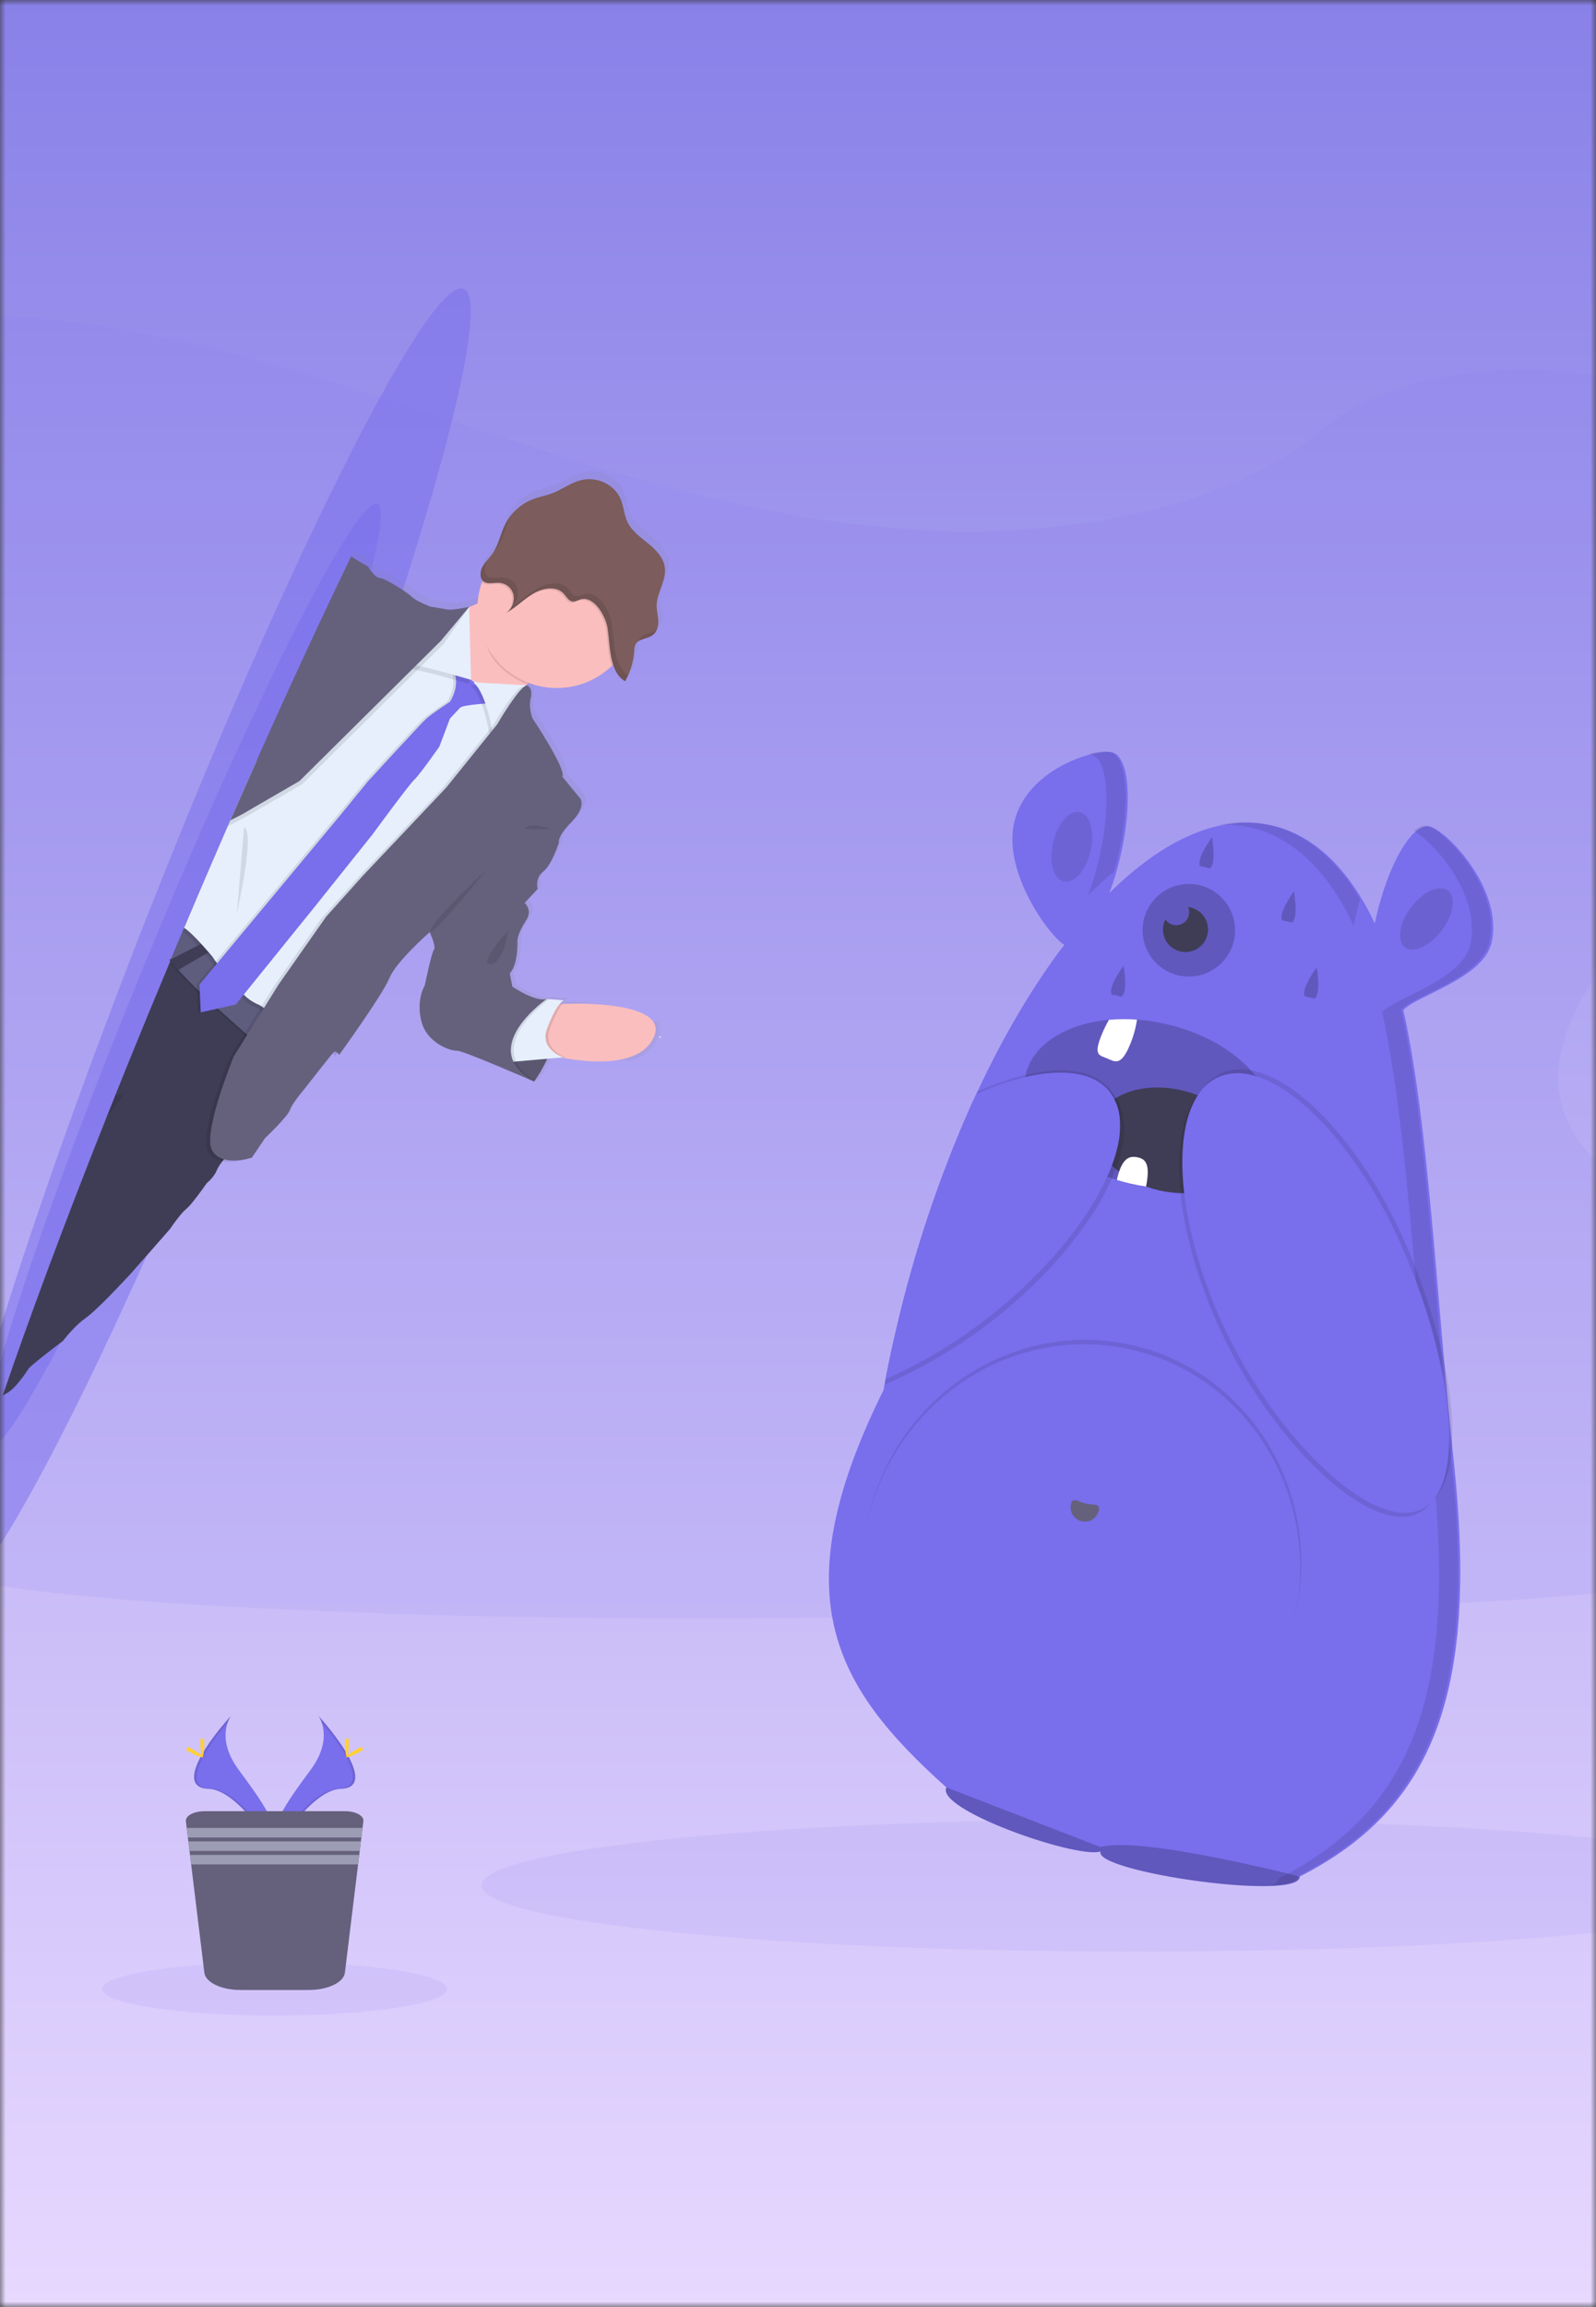 <svg width="144" height="208" viewBox="0 0 144 208" fill="none" xmlns="http://www.w3.org/2000/svg">
<rect x="0" y="0" width="144" height="208" fill="#333333" stroke="none"/>
<mask id="mask0_179_4191" style="mask-type:alpha" maskUnits="userSpaceOnUse" x="0" y="0" width="144" height="208">
<rect width="144" height="208" fill="#DEDEDE"/>
</mask>
<g mask="url(#mask0_179_4191)">
<rect x="-70.714" width="345.429" height="208" fill="url(#paint0_linear_179_4191)"/>
<path opacity="0.1" d="M102.59 175.952C135.253 175.952 161.732 173.28 161.732 169.984C161.732 166.687 135.253 164.016 102.59 164.016C69.927 164.016 43.449 166.687 43.449 169.984C43.449 173.28 69.927 175.952 102.59 175.952Z" fill="#796EEC"/>
<path opacity="0.1" d="M85.312 47.874C71.817 47.483 58.962 43.853 46.689 39.881C34.416 35.908 22.256 31.512 9.083 29.407C0.61 28.054 -9.078 27.861 -15.905 31.647C-22.473 35.288 -24.597 41.577 -25.738 47.409C-26.597 51.798 -27.101 56.419 -24.75 60.527C-23.115 63.38 -20.215 65.777 -18.21 68.509C-11.23 78.018 -16.163 89.741 -23.727 99.024C-27.275 103.379 -31.389 107.534 -34.127 112.17C-36.864 116.806 -38.128 122.122 -35.735 126.846C-33.36 131.533 -27.704 135.053 -21.575 137.529C-9.129 142.559 5.539 143.999 19.85 144.813C51.5 146.62 83.322 145.836 115.074 145.054C126.822 144.766 138.611 144.472 150.178 142.959C156.595 142.118 163.221 140.784 167.877 137.563C173.794 133.474 175.259 126.552 171.295 121.425C164.648 112.826 146.267 110.683 141.62 101.463C139.063 96.384 141.689 90.721 145.406 86.01C153.379 75.906 166.744 67.039 167.448 55.482C167.932 47.548 161.507 39.604 151.573 35.85C141.16 31.915 126.718 32.411 119.038 38.923C111.129 45.639 97.229 48.219 85.312 47.874Z" fill="#796EEC"/>
<path opacity="0.5" d="M-4.555 143.982C-6.046 143.317 -4.785 136.09 -1.542 124.949C0.529 117.801 3.425 109.042 6.931 99.375C7.183 98.681 7.439 97.986 7.695 97.283C7.984 96.495 8.277 95.701 8.573 94.901L8.599 94.835C8.641 94.72 8.684 94.607 8.725 94.494C9.848 91.479 11.021 88.394 12.245 85.239C12.267 85.175 12.292 85.113 12.316 85.051L12.378 84.891C12.672 84.137 12.97 83.383 13.269 82.616C13.301 82.537 13.331 82.454 13.363 82.375C13.406 82.264 13.45 82.156 13.491 82.047C13.506 82.013 13.518 81.977 13.533 81.947C13.557 81.881 13.583 81.817 13.608 81.759C13.909 81.005 14.209 80.242 14.508 79.498C14.998 78.279 15.483 77.072 15.965 75.877C16.049 75.668 16.134 75.46 16.22 75.256C16.462 74.654 16.705 74.056 16.948 73.463C17.042 73.237 17.137 73.009 17.227 72.785C17.298 72.614 17.368 72.44 17.438 72.271C18.202 70.42 18.962 68.605 19.716 66.826C19.718 66.82 19.718 66.814 19.716 66.808C22.588 60.037 25.365 53.82 27.945 48.385C27.96 48.357 27.971 48.327 27.986 48.298L28.259 47.722C34.88 33.831 40.088 25.259 41.848 26.05C43.66 26.857 41.404 37.384 36.461 52.859C36.397 53.064 36.331 53.266 36.264 53.471C36.253 53.511 36.241 53.551 36.226 53.59C35.975 54.392 35.711 55.208 35.433 56.04C35.418 56.089 35.401 56.138 35.384 56.187C34.757 58.109 34.089 60.094 33.381 62.142C33.285 62.417 33.192 62.697 33.091 62.976C31.999 66.14 30.831 69.434 29.579 72.83C29.504 73.039 29.427 73.247 29.349 73.458C28.097 76.859 26.777 80.361 25.395 83.933C25.307 84.16 25.218 84.388 25.131 84.616C25.113 84.665 25.094 84.712 25.073 84.761C24.728 85.647 24.381 86.536 24.032 87.429C23.932 87.678 23.843 87.927 23.738 88.174C23.49 88.805 23.241 89.436 22.985 90.058C22.964 90.115 22.942 90.171 22.919 90.226C22.896 90.28 22.883 90.314 22.864 90.358C22.823 90.467 22.78 90.574 22.736 90.682C22.62 90.974 22.505 91.266 22.388 91.554C22.187 92.059 21.985 92.559 21.784 93.062L21.721 93.213C21.722 93.219 21.722 93.226 21.721 93.233C20.903 95.257 20.087 97.246 19.274 99.201C19 99.861 18.727 100.516 18.455 101.167C18.253 101.647 18.053 102.126 17.852 102.599C16.357 106.136 14.888 109.523 13.457 112.732C4.803 132.11 -2.42 144.935 -4.555 143.982Z" fill="#796EEC"/>
<path opacity="0.5" d="M-1.021 130.529C-1.94 130.133 -0.799 124.992 1.789 117.006C3.446 111.884 5.699 105.59 8.379 98.629L8.965 97.121C9.184 96.554 9.408 95.983 9.635 95.406C9.642 95.39 9.648 95.374 9.654 95.357L9.752 95.112C10.606 92.935 11.498 90.711 12.427 88.441C12.444 88.394 12.463 88.351 12.482 88.305C12.501 88.26 12.512 88.228 12.529 88.191C12.751 87.644 12.975 87.099 13.201 86.549L13.275 86.374L13.371 86.138C13.382 86.114 13.391 86.088 13.401 86.065C13.41 86.042 13.44 85.972 13.459 85.927C13.688 85.377 13.914 84.831 14.139 84.29C14.508 83.41 14.874 82.539 15.237 81.676L15.425 81.228C15.613 80.792 15.79 80.362 15.973 79.933L16.182 79.443C16.236 79.319 16.287 79.194 16.34 79.066C16.914 77.731 17.483 76.419 18.048 75.131C18.049 75.127 18.049 75.122 18.048 75.118C20.194 70.219 22.258 65.722 24.152 61.782C24.164 61.761 24.173 61.738 24.184 61.718L24.384 61.299C29.253 51.223 32.974 44.953 34.059 45.423C35.175 45.905 33.243 53.411 29.37 64.522L29.216 64.963C29.206 64.991 29.197 65.019 29.186 65.047C28.985 65.623 28.778 66.208 28.566 66.802L28.528 66.907C28.035 68.289 27.516 69.716 26.971 71.187C26.898 71.387 26.824 71.588 26.747 71.788C25.904 74.063 25.002 76.435 24.049 78.881L23.874 79.332C22.917 81.781 21.913 84.298 20.861 86.881C20.795 87.045 20.729 87.209 20.661 87.373C20.646 87.409 20.631 87.442 20.618 87.478L19.829 89.402L19.607 89.939C19.419 90.395 19.23 90.851 19.042 91.302C19.027 91.343 19.01 91.383 18.993 91.422C18.976 91.462 18.967 91.487 18.952 91.519L18.856 91.75C18.767 91.961 18.68 92.172 18.592 92.382L18.149 93.478L18.102 93.588V93.603C17.485 95.065 16.872 96.502 16.265 97.912C16.06 98.39 15.855 98.864 15.649 99.333C15.498 99.683 15.348 100.028 15.197 100.37C14.079 102.925 12.985 105.377 11.923 107.698C5.492 121.745 0.295 131.098 -1.021 130.529Z" fill="#796EEC"/>
<path d="M59.557 92.397C59.557 91.871 59.043 92.142 58.972 92.165C58.765 91.995 58.54 91.849 58.301 91.73C57.155 91.132 55.422 90.768 54.042 90.555C54.037 90.554 54.032 90.554 54.027 90.555C52.811 90.367 51.873 90.303 51.873 90.303L51.156 90.312H50.888C50.982 90.173 51.12 90.069 51.28 90.017C51.48 89.992 50.436 89.915 49.941 89.881H49.92L49.691 89.866C48.602 90.122 46.563 88.722 46.563 88.722L46.326 87.527C47.132 86.655 47.015 84.474 47.015 84.474C47.015 84.474 47.083 83.743 47.768 82.737C48.454 81.731 47.653 81.094 47.653 81.094L48.838 79.829C48.787 79.611 48.78 79.385 48.816 79.164C48.853 78.943 48.934 78.732 49.052 78.542C49.125 78.435 49.214 78.341 49.318 78.263V78.254L49.337 78.237C50.111 77.643 50.764 75.582 50.764 75.582C50.764 75.582 50.613 75.214 51.461 74.217V74.206C51.574 74.074 51.706 73.933 51.858 73.774C51.858 73.761 51.881 73.75 51.892 73.737C53.251 72.372 52.717 71.619 52.717 71.619L51.065 69.61C51.455 68.958 48.326 64.279 48.326 64.279C48.326 64.279 47.926 63.316 48.152 62.394C48.216 62.177 48.222 61.947 48.171 61.727C48.141 61.603 48.081 61.488 47.994 61.394C47.941 61.337 47.877 61.291 47.806 61.26L47.693 61.25L47.827 61.152C47.881 61.117 47.934 61.077 47.989 61.039C48.105 61.084 48.222 61.124 48.341 61.16C49.49 61.531 50.714 61.608 51.901 61.382C53.087 61.156 54.198 60.635 55.131 59.867C55.178 59.831 55.223 59.792 55.266 59.752C55.309 59.713 55.385 59.65 55.443 59.596C55.469 59.571 55.496 59.549 55.518 59.524C55.541 59.5 55.607 59.438 55.65 59.392C55.663 59.434 55.677 59.473 55.692 59.515C55.751 59.682 55.822 59.844 55.904 60.001C55.911 60.015 55.92 60.029 55.929 60.042C55.928 60.048 55.928 60.054 55.929 60.059C55.942 60.088 55.959 60.114 55.974 60.14C56.081 60.32 56.212 60.485 56.362 60.63C56.399 60.667 56.438 60.701 56.479 60.732C56.537 60.782 56.6 60.827 56.667 60.866C56.677 60.874 56.688 60.882 56.699 60.889C56.71 60.897 56.722 60.905 56.735 60.911C56.784 60.824 56.831 60.736 56.876 60.647C57.276 59.867 57.509 59.011 57.559 58.135C57.562 58.029 57.571 57.922 57.586 57.817C57.596 57.736 57.62 57.658 57.656 57.585C57.725 57.442 57.838 57.324 57.978 57.248C58.203 57.133 58.441 57.042 58.685 56.976L58.744 56.956L58.816 56.931L58.955 56.877L58.977 56.865C59.019 56.848 59.056 56.828 59.096 56.809C59.108 56.8 59.12 56.792 59.134 56.786C59.179 56.761 59.222 56.732 59.262 56.699L59.281 56.684C59.317 56.657 59.351 56.626 59.382 56.592C59.397 56.577 59.407 56.558 59.422 56.543C59.443 56.52 59.462 56.495 59.478 56.469L59.523 56.404C59.533 56.383 59.544 56.362 59.557 56.343C59.701 56.051 59.766 55.726 59.746 55.401C59.719 54.934 59.582 54.481 59.587 54.012C59.604 52.891 60.412 51.821 60.341 50.707C60.277 49.742 59.567 48.992 58.834 48.393C58.102 47.793 57.288 47.234 56.887 46.376C56.588 45.734 56.547 44.986 56.277 44.33C55.712 42.956 54.055 42.181 52.558 42.59C51.662 42.837 50.883 43.431 50.011 43.761C49.435 43.977 48.83 44.075 48.256 44.296C47.578 44.558 46.97 44.975 46.48 45.513C46.394 45.607 46.313 45.702 46.234 45.807L46.16 45.907C46.106 45.982 46.051 46.058 46.002 46.137C45.979 46.171 45.959 46.203 45.938 46.239C45.869 46.348 45.806 46.46 45.75 46.576C45.695 46.683 45.648 46.793 45.601 46.904C45.339 47.537 45.177 48.212 44.863 48.815C44.793 48.952 44.714 49.084 44.626 49.211C44.503 49.386 44.362 49.55 44.223 49.715C44.185 49.761 44.147 49.806 44.11 49.847C44.094 49.869 44.077 49.89 44.059 49.91C44.032 49.945 44.002 49.979 43.974 50.015C43.946 50.051 43.94 50.059 43.925 50.079C43.91 50.1 43.869 50.157 43.844 50.196C43.82 50.236 43.816 50.232 43.803 50.253C43.765 50.311 43.731 50.371 43.697 50.432V50.445C43.592 50.648 43.534 50.872 43.528 51.101C43.526 51.214 43.542 51.327 43.577 51.434C43.586 51.462 43.596 51.489 43.609 51.515C43.637 51.576 43.675 51.632 43.72 51.681C43.697 51.743 43.671 51.807 43.65 51.87C43.601 52.013 43.556 52.16 43.515 52.305C43.488 52.405 43.468 52.493 43.445 52.597C43.357 52.978 43.301 53.367 43.277 53.758L43.157 53.82C42.945 53.925 42.727 54.018 42.504 54.097H42.481C42.293 54.138 40.993 54.41 40.538 54.331L38.913 54.046C38.913 54.046 38.536 53.89 38.124 53.692C37.813 53.556 37.522 53.376 37.261 53.158C36.951 52.823 34.802 51.44 34.35 51.442C34.166 51.413 33.998 51.319 33.876 51.178C33.739 51.011 33.614 50.835 33.499 50.652C33.499 50.652 33.456 50.63 33.388 50.588C33.303 50.469 33.251 50.381 33.251 50.381C33.251 50.381 32.612 50.03 31.963 49.627L31.686 50.192C31.671 50.221 31.658 50.251 31.643 50.281C29.022 55.689 26.156 61.865 23.169 68.571C23.171 68.578 23.171 68.584 23.169 68.59C22.382 70.349 21.588 72.146 20.788 73.982L20.567 74.49L20.273 75.161L19.507 76.933L19.24 77.549C18.731 78.729 18.219 79.922 17.703 81.129C17.387 81.869 17.069 82.616 16.75 83.37C16.726 83.432 16.698 83.496 16.671 83.558C16.656 83.591 16.643 83.624 16.628 83.658C16.585 83.766 16.538 83.873 16.492 83.983C16.459 84.06 16.425 84.143 16.391 84.22C16.075 84.974 15.76 85.728 15.449 86.466L15.306 86.54L15.383 86.624C15.357 86.687 15.331 86.747 15.306 86.813C14.007 89.919 12.752 92.962 11.54 95.943L11.405 96.279L11.377 96.345C11.058 97.132 10.744 97.914 10.435 98.691C10.159 99.384 9.885 100.071 9.612 100.752C5.826 110.273 2.623 118.868 0.241 125.855C0.128 125.932 0.007 126.021 -0.115 126.121C0.007 126.029 0.126 125.932 0.235 125.866C0.329 125.802 0.428 125.744 0.529 125.691C0.751 125.573 0.954 125.424 1.133 125.248C1.214 125.173 1.293 125.096 1.371 125.015C1.812 124.519 2.213 123.989 2.568 123.428C2.625 123.36 2.688 123.297 2.756 123.24L2.856 123.149L2.871 123.136C2.926 123.089 2.984 123.036 3.05 122.981L3.061 122.972L3.159 122.891L3.171 122.881L3.276 122.793C3.598 122.529 3.992 122.218 4.366 121.924L4.502 121.821L4.959 121.466L5.185 121.295L5.684 120.918C5.689 120.91 5.694 120.903 5.699 120.895C5.745 120.837 5.848 120.707 5.993 120.528C5.996 120.524 6 120.52 6.005 120.518C6.022 120.495 6.04 120.472 6.059 120.451C6.259 120.217 6.519 119.925 6.812 119.635C6.848 119.601 6.884 119.563 6.923 119.529L7.031 119.425L7.206 119.269C7.378 119.116 7.559 118.973 7.748 118.841C7.99 118.667 8.221 118.478 8.441 118.276L8.488 118.234C8.52 118.202 8.556 118.168 8.594 118.136C8.621 118.113 8.646 118.089 8.671 118.063L8.752 117.988L8.885 117.861L8.97 117.78L9.17 117.592L9.394 117.369L9.428 117.336C9.543 117.219 9.659 117.1 9.778 116.983L9.915 116.844C9.972 116.785 10.028 116.725 10.085 116.668C10.181 116.572 10.273 116.48 10.371 116.376L10.58 116.158C10.648 116.084 10.716 116.016 10.78 115.949C10.883 115.841 10.981 115.739 11.073 115.64L11.094 115.617L11.333 115.364C11.333 115.364 11.333 115.364 11.345 115.351C11.403 115.293 11.454 115.238 11.503 115.183L11.55 115.133C11.597 115.087 11.638 115.04 11.674 115.003C11.815 114.854 11.896 114.765 11.896 114.765L13.591 112.834L15.318 110.815L15.395 110.729C15.395 110.729 15.835 110.065 16.285 109.517L16.346 109.443C16.499 109.251 16.671 109.073 16.86 108.914C17.011 108.787 17.151 108.645 17.276 108.492C17.285 108.492 17.293 108.471 17.304 108.46C17.812 107.864 18.47 106.939 18.68 106.636L18.75 106.538C18.925 106.392 19.087 106.23 19.232 106.055C19.409 105.85 19.551 105.618 19.654 105.367C19.753 105.142 19.88 104.93 20.031 104.736C20.031 104.733 20.031 104.73 20.031 104.727L20.061 104.685L20.168 104.546C20.301 104.571 20.436 104.588 20.571 104.595C21.19 104.618 21.808 104.539 22.401 104.361C22.419 104.357 22.436 104.351 22.452 104.344C22.606 104.308 22.723 104.274 22.785 104.256L22.84 104.239L24.009 102.524L24.038 102.484C24.038 102.484 24.655 101.898 25.246 101.271C25.31 101.203 25.372 101.135 25.435 101.069C25.856 100.613 26.229 100.164 26.303 99.927C26.491 99.333 27.529 98.127 27.529 98.127C27.529 98.127 29.308 95.851 30.003 94.992C30.031 94.956 30.059 94.92 30.084 94.892L30.178 94.777C30.199 94.791 30.219 94.808 30.238 94.826C30.29 94.878 30.338 94.934 30.379 94.995C30.383 95.003 30.387 95.011 30.392 95.018L30.451 94.935C30.49 94.882 30.545 94.801 30.618 94.701C30.675 94.755 30.725 94.815 30.767 94.88L30.784 94.905C30.784 94.905 34.719 89.466 35.333 87.932C35.475 87.612 35.652 87.309 35.862 87.03C36.666 85.916 38.022 84.631 38.658 84.049L38.847 83.881C38.945 83.79 39.003 83.741 39.003 83.741L39.071 83.888C39.071 83.9 39.071 83.911 39.084 83.924C39.246 84.292 39.574 85.106 39.398 85.33C39.175 85.624 38.574 88.592 38.574 88.592C38.574 88.592 37.755 89.896 38.286 91.899C38.817 93.902 41.035 94.601 41.53 94.56C41.848 94.532 44.631 95.691 46.603 96.54L47.089 96.75L47.578 96.959L48.341 97.292L48.384 97.311C48.446 97.341 48.51 97.37 48.572 97.394L48.612 97.341L48.631 97.313L48.819 97.402L48.631 97.294C48.708 97.185 48.842 96.987 49.007 96.718C49.015 96.699 49.026 96.681 49.037 96.665L49.09 96.576L49.179 96.426C49.188 96.405 49.199 96.388 49.209 96.371L49.299 96.209C49.305 96.201 49.31 96.193 49.314 96.184C49.438 95.958 49.568 95.706 49.691 95.431C49.71 95.395 49.728 95.355 49.745 95.317L50.231 95.276L50.566 95.248L50.755 95.233L50.999 95.208L51.114 95.231L55.754 95.566L56.093 95.593C56.535 95.632 56.98 95.578 57.4 95.434C57.819 95.291 58.205 95.062 58.531 94.761C58.857 94.46 59.117 94.094 59.293 93.687C59.47 93.28 59.56 92.841 59.557 92.397Z" fill="url(#paint1_linear_179_4191)"/>
<path d="M48.197 97.507C48.197 97.507 51.726 92.721 49.314 90.071L43.592 91.811L43.893 93.912C43.893 93.912 46.373 96.778 48.197 97.507Z" fill="#65617D"/>
<path opacity="0.1" d="M43.592 91.811L43.893 93.912C43.893 93.912 45.644 95.928 47.282 97.01C47.572 97.205 47.881 97.372 48.203 97.507C48.203 97.507 48.224 97.483 48.26 97.43C48.264 97.424 48.268 97.418 48.271 97.411C48.698 96.792 49.071 96.138 49.386 95.455C49.502 95.197 49.617 94.92 49.723 94.639C50.099 93.567 50.333 92.353 50.005 91.279C49.887 90.881 49.69 90.511 49.425 90.192C49.403 90.165 49.38 90.137 49.354 90.111C49.343 90.097 49.332 90.083 49.32 90.071L49.194 90.109L47.258 90.697L43.592 91.811Z" fill="black"/>
<path d="M19.703 77.123L19.223 77.551L19.49 76.935L19.703 77.123Z" fill="#65617D"/>
<path opacity="0.1" d="M19.703 77.123L19.223 77.551L19.49 76.935L19.703 77.123Z" fill="black"/>
<path d="M49.935 90.522C49.935 90.522 47.446 93.237 48.956 94.958C48.956 94.958 49.683 95.169 50.755 95.367C53.223 95.819 57.511 96.196 58.885 93.719C60.851 90.173 51.47 90.493 51.47 90.493L50.76 90.507L49.935 90.522Z" fill="#FBBEBE"/>
<path opacity="0.1" d="M49.935 90.522C49.935 90.522 47.446 93.237 48.956 94.958C48.956 94.958 49.683 95.169 50.755 95.367L51.071 95.338C50.658 95.192 50.283 94.956 49.971 94.649C49.572 94.236 49.29 93.616 49.617 92.745C49.8 92.248 50.013 91.762 50.256 91.29C50.395 91.012 50.565 90.749 50.76 90.507L49.935 90.522Z" fill="black"/>
<path d="M45.731 95.772L46.567 95.7L49.38 95.455L50.815 95.329C50.403 95.182 50.028 94.947 49.717 94.639C49.318 94.225 49.034 93.606 49.361 92.736C49.545 92.238 49.758 91.751 49.999 91.279C50.403 90.525 50.713 90.239 50.885 90.216C51.056 90.194 50.05 90.118 49.566 90.086H49.548C49.41 90.075 49.32 90.071 49.32 90.071L49.188 90.109L47.313 90.652L47.252 90.695C46.793 91.028 44.025 93.194 45.731 95.772Z" fill="#E7EFFD"/>
<path d="M24.056 96.812L21.16 103.436C21.16 103.436 20.658 103.963 20.206 104.519C20.199 104.53 20.19 104.54 20.181 104.549L20.072 104.691C20.06 104.703 20.049 104.716 20.04 104.73C20.041 104.733 20.041 104.737 20.04 104.74C19.846 104.973 19.684 105.231 19.558 105.507C19.477 105.704 19.37 105.89 19.24 106.059C19.076 106.271 18.892 106.466 18.688 106.639C18.679 106.648 18.67 106.657 18.66 106.664C18.66 106.664 17.907 107.744 17.312 108.464C17.3 108.475 17.293 108.488 17.283 108.496C17.132 108.685 16.963 108.861 16.781 109.021C16.625 109.15 16.482 109.292 16.353 109.447L16.293 109.521C15.82 110.086 15.325 110.819 15.325 110.819L13.6 112.785L11.844 114.773L11.676 114.961L11.552 115.091L11.505 115.142L11.346 115.31C11.346 115.31 11.337 115.31 11.335 115.323L11.096 115.575L11.075 115.598C10.981 115.694 10.887 115.798 10.781 115.907C10.717 115.975 10.65 116.043 10.582 116.116L10.373 116.335C10.279 116.431 10.185 116.523 10.087 116.627C10.03 116.684 9.974 116.744 9.917 116.802L9.78 116.942C9.661 117.059 9.544 117.177 9.43 117.294L9.396 117.328L9.172 117.55L8.972 117.739L8.887 117.82L8.754 117.946L8.673 118.021C8.648 118.047 8.623 118.072 8.595 118.095C8.56 118.131 8.524 118.163 8.49 118.193L8.443 118.234C8.218 118.449 7.979 118.647 7.727 118.83C7.483 119.003 7.251 119.192 7.033 119.395L6.925 119.499C6.886 119.533 6.85 119.571 6.814 119.604C6.522 119.895 6.262 120.187 6.061 120.42C6.042 120.442 6.023 120.465 6.006 120.488C6.002 120.49 5.998 120.493 5.995 120.498C5.85 120.673 5.747 120.807 5.701 120.865L5.677 120.895L5.178 121.272L4.952 121.444L4.494 121.798L4.359 121.902C3.982 122.196 3.591 122.506 3.269 122.77L3.163 122.859L3.152 122.868L3.054 122.949L3.043 122.959C2.977 123.013 2.918 123.066 2.864 123.113L2.849 123.126L2.749 123.217C2.689 123.269 2.634 123.326 2.585 123.388C2.225 123.955 1.818 124.49 1.369 124.988C1.291 125.069 1.212 125.147 1.131 125.222C0.963 125.385 0.773 125.523 0.567 125.635C0.455 125.69 0.348 125.753 0.245 125.823C2.626 118.836 5.829 110.241 9.616 100.72C9.887 100.038 10.161 99.351 10.439 98.659C10.751 97.882 11.065 97.1 11.38 96.312L11.409 96.247L11.544 95.911C12.749 92.934 14.005 89.89 15.31 86.781C15.335 86.719 15.361 86.658 15.387 86.593L15.31 86.508L15.453 86.434C15.766 85.68 16.08 84.942 16.395 84.188C16.428 84.111 16.462 84.028 16.496 83.951C16.541 83.841 16.588 83.734 16.632 83.626C16.647 83.592 16.66 83.558 16.675 83.526C16.701 83.462 16.73 83.398 16.754 83.338C17.074 82.584 17.392 81.837 17.707 81.097L21.025 84.81L21.164 84.962L23.48 87.516L23.621 87.668L24.343 88.464L24.732 88.893L24.921 89.099L27.24 91.656L27.27 91.69L27.38 91.809L24.056 96.812Z" fill="#3F3D56"/>
<path d="M40.651 55.128L40.188 61.631C40.188 61.631 45.75 64.269 45.914 63.3C45.98 62.924 46.704 62.302 47.571 61.684C48.936 60.706 50.651 59.731 50.651 59.731C50.651 59.731 45.057 51.291 44.392 53.055C44.149 53.699 43.586 54.15 42.969 54.461C42.237 54.806 41.454 55.031 40.651 55.128Z" fill="#FBBEBE"/>
<path opacity="0.1" d="M44.392 53.055C44.149 53.699 44.204 53.848 43.588 54.159C43.447 56.07 43.451 58.333 44.855 59.85C45.605 60.664 46.535 61.292 47.571 61.684C48.936 60.706 50.651 59.731 50.651 59.731C50.651 59.731 45.057 51.291 44.392 53.055Z" fill="black"/>
<path d="M45.377 49.597C44.686 50.236 44.128 51.006 43.735 51.861C43.341 52.717 43.12 53.641 43.084 54.582C43.047 55.523 43.196 56.462 43.522 57.346C43.849 58.229 44.345 59.039 44.984 59.73C45.623 60.422 46.392 60.98 47.247 61.374C48.102 61.768 49.026 61.989 49.966 62.026C50.906 62.062 51.844 61.913 52.727 61.587C53.609 61.26 54.419 60.763 55.11 60.123L55.183 60.052C56.568 58.75 57.379 56.952 57.439 55.052C57.498 53.151 56.801 51.306 55.501 49.92C54.2 48.534 52.403 47.722 50.505 47.663C48.606 47.603 46.761 48.301 45.377 49.602V49.597Z" fill="#FBBEBE"/>
<path opacity="0.1" d="M24.429 95.059C24.192 95.37 23.798 95.302 23.166 94.475C22.872 94.115 22.551 93.776 22.207 93.463C22.143 93.403 22.075 93.341 22.009 93.275C21.307 92.629 20.407 91.858 19.437 90.983L19.375 90.929C18.944 90.539 18.494 90.126 18.046 89.698L17.779 89.442C17.165 88.848 16.549 88.219 15.961 87.557L15.935 87.531C15.719 87.29 15.504 87.045 15.291 86.807C15.316 86.745 15.342 86.685 15.368 86.619L15.291 86.534L15.434 86.461C15.747 85.707 16.061 84.968 16.376 84.214C16.41 84.137 16.444 84.054 16.477 83.977C16.523 83.868 16.57 83.76 16.613 83.653C16.628 83.619 16.641 83.585 16.656 83.553L16.877 83.828C17.234 84.277 17.6 84.727 17.969 85.174L18.001 85.213C18.21 85.464 18.417 85.714 18.626 85.967C18.635 85.967 18.643 85.988 18.652 85.995C18.884 86.272 19.121 86.544 19.36 86.804L19.5 86.953C19.756 87.23 20.012 87.49 20.268 87.742C20.87 88.334 21.465 88.873 22.013 89.325C22.066 89.37 22.117 89.414 22.172 89.457C22.655 89.86 23.102 90.211 23.489 90.486L23.665 90.618L23.883 90.774C24.392 91.14 24.702 91.34 24.702 91.34C24.702 91.34 24.73 91.598 24.753 91.978C24.766 92.199 24.779 92.461 24.785 92.732C24.793 93.614 24.738 94.654 24.429 95.059Z" fill="black"/>
<path d="M24.429 95.059C24.186 95.204 23.823 95.043 23.299 94.355C22.993 93.98 22.659 93.629 22.3 93.305L22.281 93.288L22.102 93.118C21.424 92.497 20.571 91.762 19.654 90.933C19.633 90.916 19.613 90.897 19.594 90.878C19.087 90.425 18.564 89.936 18.037 89.434C17.948 89.351 17.86 89.265 17.769 89.176C17.204 88.626 16.639 88.046 16.097 87.441L16.073 87.412L15.372 86.628L15.295 86.544L15.438 86.47C15.751 85.716 16.065 84.978 16.38 84.224C16.413 84.147 16.447 84.064 16.481 83.986C16.526 83.877 16.573 83.77 16.617 83.662C16.632 83.628 16.645 83.594 16.66 83.562C16.686 83.498 16.715 83.434 16.739 83.374C17.129 83.862 17.53 84.361 17.935 84.855C17.939 84.859 17.943 84.863 17.946 84.868L18.134 85.102C18.351 85.364 18.568 85.622 18.784 85.882C18.972 86.114 19.176 86.338 19.373 86.557C19.407 86.596 19.443 86.634 19.479 86.672C19.515 86.709 19.571 86.773 19.616 86.823C20.405 87.661 21.243 88.452 22.126 89.189C22.177 89.235 22.23 89.278 22.283 89.321C22.75 89.709 23.181 90.047 23.55 90.324C23.619 90.373 23.685 90.424 23.749 90.471L23.968 90.627C24.501 91.004 24.826 91.217 24.826 91.217C24.826 91.217 24.872 91.65 24.896 92.229C24.905 92.468 24.911 92.73 24.909 92.998C24.904 93.895 24.802 94.837 24.429 95.059Z" fill="#5F5D7E"/>
<path opacity="0.1" d="M46.659 68.358L27.24 91.652L25.563 93.667L25.316 93.963C25.2 93.633 25.064 93.311 24.909 92.998C24.868 92.915 24.825 92.826 24.776 92.736C24.486 92.154 24.094 91.63 23.619 91.187C23.55 91.126 23.478 91.07 23.407 91.019L23.288 90.94C23.174 90.868 23.053 90.808 22.927 90.761C22.496 90.563 22.104 90.29 21.77 89.954L21.62 89.815C20.798 88.982 20.043 88.086 19.36 87.135C19.317 87.077 19.276 87.02 19.238 86.966C19.016 86.662 18.884 86.47 18.884 86.47C18.884 86.47 18.741 86.296 18.507 86.038C18.319 85.82 18.076 85.541 17.814 85.258C17.41 84.792 16.961 84.365 16.476 83.984C16.521 83.875 16.568 83.768 16.611 83.66C16.626 83.626 16.639 83.592 16.654 83.56C16.681 83.496 16.709 83.432 16.733 83.372C17.054 82.618 17.371 81.871 17.686 81.131C18.202 79.925 18.714 78.732 19.223 77.551L19.49 76.934L20.256 75.163L20.55 74.492L20.771 73.984C21.573 72.152 22.367 70.355 23.152 68.592L35.443 57.662L36.922 56.957L38.348 56.283L39.368 56.577L39.521 56.618L40.511 56.905H40.525L40.764 56.974L41.255 57.116L41.498 60.374V60.402V60.493L41.946 61.137L42.225 61.542L42.345 61.589L42.856 61.787L43.01 61.846L43.066 61.868L43.513 62.042L44.78 62.533L45.083 63.476L45.272 64.082L45.375 64.409L45.475 64.646L46.659 68.358Z" fill="black"/>
<path d="M46.923 68.114L27.27 91.686L25.576 93.716L25.559 93.667C25.379 93.169 25.156 92.688 24.892 92.229C24.845 92.146 24.793 92.061 24.74 91.978C24.49 91.565 24.175 91.194 23.808 90.88C23.736 90.823 23.665 90.77 23.591 90.723C23.537 90.686 23.48 90.652 23.422 90.621C23.347 90.582 23.27 90.547 23.19 90.518C22.744 90.312 22.338 90.027 21.994 89.675L21.842 89.534C21.28 88.972 20.753 88.375 20.264 87.748C20.002 87.414 19.771 87.107 19.584 86.855L19.462 86.685C19.428 86.64 19.398 86.596 19.37 86.555C19.223 86.351 19.138 86.227 19.138 86.227C19.138 86.227 18.573 85.537 17.939 84.866C17.936 84.861 17.932 84.857 17.927 84.853C17.6 84.49 17.248 84.151 16.873 83.838C16.79 83.772 16.702 83.713 16.609 83.662C16.624 83.628 16.637 83.594 16.653 83.562C16.679 83.498 16.707 83.434 16.732 83.374C17.052 82.62 17.369 81.873 17.684 81.133C18.2 79.927 18.712 78.734 19.221 77.553L19.488 76.937L20.255 75.165L20.548 74.494L20.769 73.986C21.571 72.154 22.365 70.357 23.151 68.594C23.152 68.588 23.152 68.582 23.151 68.575L35.7 57.412L36.968 56.809L38.606 56.03L39.587 56.313L39.739 56.356L40.54 56.588L40.728 56.641L40.95 56.705L41.515 56.869L41.767 60.246L41.895 60.434L41.916 60.465L41.942 60.504L42.332 61.069L42.49 61.299L43.119 61.544L43.903 61.848L45.047 62.292L45.439 63.519L45.509 63.738L45.61 64.054L45.659 64.209L45.691 64.305L46.923 68.114Z" fill="#E7EFFD"/>
<path opacity="0.1" d="M43.995 63.397C43.995 63.397 41.521 63.516 41.253 63.804C40.986 64.092 40.344 64.77 40.344 64.77L39.372 67.311C39.372 67.311 37.591 69.864 37.128 70.294C36.664 70.724 33.362 75.22 33.362 75.22L28.037 81.878L21.017 90.558L17.86 91.268L17.743 88.748L30.447 73.484L32.927 70.448C32.927 70.448 37.661 65.281 38.199 64.795C38.738 64.309 40.346 63.259 40.346 63.259C40.346 63.259 41.404 61.752 40.609 60.263C39.815 58.774 40.756 60.291 40.756 60.291L41.942 60.465L42.251 61.286C42.251 61.286 44.285 62.471 43.995 63.397Z" fill="black"/>
<path d="M44.249 63.406C44.249 63.406 41.775 63.525 41.508 63.813C41.24 64.102 40.598 64.78 40.598 64.78L39.638 67.32C39.638 67.32 37.847 69.874 37.378 70.299C36.909 70.725 33.612 75.227 33.612 75.227L28.289 81.883L21.27 90.565L18.112 91.273L17.999 88.767L30.701 73.503L33.183 70.465C33.183 70.465 37.917 65.298 38.446 64.812C38.975 64.326 40.592 63.276 40.592 63.276C40.592 63.276 41.651 61.769 40.856 60.282C40.061 58.795 41.005 60.308 41.005 60.308L42.191 60.481L42.5 61.303C42.5 61.303 44.533 62.481 44.249 63.406Z" fill="#796EEC"/>
<path opacity="0.1" d="M47.284 62.032C47.284 62.032 47.315 62.332 46.473 63.195C45.631 64.058 44.213 66.517 44.213 66.517C44.213 66.517 43.677 62.748 42.438 61.761L47.284 62.032Z" fill="black"/>
<path d="M47.546 61.787C47.546 61.787 47.578 62.087 46.736 62.948C45.895 63.809 44.477 66.272 44.477 66.272C44.477 66.272 43.94 62.504 42.699 61.514L47.546 61.787Z" fill="#E7EFFD"/>
<path opacity="0.1" d="M42.183 55.101L42.357 61.672C42.357 61.672 37.725 60.301 36.915 60.312C36.105 60.323 40.508 55.507 40.508 55.507L42.183 55.101Z" fill="black"/>
<path d="M42.327 54.722L42.5 61.294C42.5 61.294 37.868 59.922 37.058 59.933C36.248 59.944 40.649 55.128 40.649 55.128L42.327 54.722Z" fill="#E7EFFD"/>
<path opacity="0.1" d="M47.169 61.899C47.169 61.899 47.734 62.113 47.51 63.029C47.286 63.945 47.674 64.889 47.674 64.889C47.674 64.889 50.755 69.504 50.367 70.151L51.994 72.131C51.994 72.131 52.519 72.876 51.19 74.231C49.86 75.585 50.06 76.062 50.06 76.062C50.06 76.062 49.406 78.105 48.638 78.7C47.87 79.296 48.132 80.28 48.132 80.28L38.399 84.167C38.399 84.167 35.343 86.805 34.742 88.315C34.141 89.824 30.223 95.218 30.223 95.218C30.223 95.218 29.942 94.737 29.698 95.005C29.453 95.272 26.99 98.418 26.99 98.418C26.99 98.418 25.966 99.614 25.772 100.202C25.578 100.79 23.523 102.739 23.523 102.739L22.35 104.482C22.35 104.482 19.695 105.382 18.773 103.854C17.85 102.326 20.705 95.363 20.705 95.363L24.745 88.869L29.025 82.769L32.339 79.081L39.871 71.123L44.456 65.439C44.456 65.439 46.499 61.938 47.169 61.899Z" fill="black"/>
<path d="M47.546 61.787C47.546 61.787 48.111 62 47.887 62.909C47.663 63.817 48.049 64.769 48.049 64.769C48.049 64.769 51.131 69.384 50.743 70.03L52.37 72.01C52.37 72.01 52.895 72.755 51.566 74.11C50.237 75.465 50.436 75.942 50.436 75.942C50.436 75.942 49.783 77.984 49.015 78.58C48.246 79.175 48.508 80.159 48.508 80.159L38.772 84.039C38.772 84.039 35.731 86.694 35.119 88.202C34.507 89.709 30.599 95.103 30.599 95.103C30.599 95.103 30.319 94.622 30.074 94.89C29.829 95.157 27.366 98.302 27.366 98.302C27.366 98.302 26.342 99.499 26.148 100.089C25.954 100.679 23.9 102.624 23.9 102.624L22.725 104.369C22.725 104.369 20.072 105.267 19.148 103.739C18.223 102.211 21.093 95.248 21.093 95.248L25.139 88.756L29.419 82.656L32.727 78.968L40.259 71.01L44.844 65.326C44.844 65.326 46.887 61.819 47.546 61.787Z" fill="#65617D"/>
<path opacity="0.1" d="M43.592 91.811L43.893 93.912C43.893 93.912 45.644 95.928 47.282 97.01L48.26 97.43L48.448 97.515L48.26 97.411C47.358 96.874 46.827 96.294 46.565 95.7C45.497 93.322 48.674 90.748 49.418 90.192C49.491 90.135 49.538 90.1 49.559 90.086H49.568H49.54C49.478 90.099 49.415 90.108 49.352 90.111C49.298 90.114 49.245 90.114 49.192 90.111L47.313 90.652L47.252 90.695L43.592 91.811Z" fill="black"/>
<path d="M48.111 79.369L48.508 80.151L47.331 81.406C47.331 81.406 48.115 82.032 47.439 83.029C46.763 84.026 46.686 84.748 46.686 84.748C46.686 84.748 46.795 86.905 45.995 87.763L46.228 88.956C46.228 88.956 48.241 90.333 49.314 90.077C49.314 90.077 42.882 94.56 48.198 97.513C48.198 97.513 41.728 94.686 41.231 94.731C40.734 94.777 38.549 94.094 38.03 92.114C37.51 90.133 38.325 88.844 38.325 88.844C38.325 88.844 38.93 85.905 39.154 85.614C39.378 85.324 38.766 84.045 38.766 84.045L41.602 77.888L48.111 79.369Z" fill="#65617D"/>
<path opacity="0.1" d="M42.325 54.724V54.736L42.05 55.13L40.956 56.703L40.767 56.971L40.496 57.364L40.014 58.066L37.983 60.078L37.644 60.413L34.407 63.617L27.263 70.699L22.058 73.714C22.058 73.714 21.315 74.091 20.552 74.487L20.773 73.978C21.575 72.146 22.369 70.349 23.154 68.586C23.155 68.58 23.155 68.574 23.154 68.568C26.146 61.861 29.012 55.685 31.628 50.277C31.672 50.297 31.714 50.32 31.754 50.347C32.343 50.741 33.04 51.136 33.305 51.289L33.416 51.351C33.531 51.534 33.657 51.71 33.793 51.877C34.01 52.139 34.279 52.395 34.501 52.395C34.949 52.395 37.069 53.75 37.376 54.091C37.517 54.221 37.675 54.33 37.845 54.415C38.34 54.692 39.003 54.966 39.003 54.966L40.551 55.227L40.611 55.239H40.63C41.046 55.294 41.948 54.9 42.225 54.768L42.304 54.732L42.325 54.724Z" fill="black"/>
<path d="M42.328 54.724L41.986 55.135L40.743 56.622L40.541 56.865L40.526 56.878L39.773 57.781L37.559 59.974L37.212 60.318L34.727 62.781L27.022 70.416L21.817 73.431L20.784 73.961C21.586 72.129 22.38 70.332 23.166 68.57C23.167 68.563 23.167 68.557 23.166 68.551C26.158 61.844 29.023 55.669 31.639 50.26C31.654 50.23 31.667 50.2 31.682 50.172C32.392 50.633 33.189 51.067 33.189 51.067C33.189 51.067 33.239 51.151 33.322 51.27C33.467 51.481 33.631 51.678 33.814 51.858C33.934 51.994 34.098 52.084 34.277 52.111C34.725 52.111 36.845 53.466 37.152 53.807C37.378 54.002 37.632 54.161 37.905 54.28C38.338 54.498 38.779 54.679 38.779 54.679L40.385 54.954C40.811 55.026 41.984 54.785 42.268 54.722C42.284 54.724 42.3 54.724 42.315 54.722H42.327L42.328 54.724Z" fill="#65617D"/>
<path opacity="0.1" d="M11.546 96.546L11.358 96.343L11.386 96.277C11.433 96.37 11.486 96.46 11.546 96.546Z" fill="black"/>
<path opacity="0.1" d="M11.162 98.755L9.595 100.76C9.866 100.078 10.141 99.391 10.418 98.698L11.162 98.755Z" fill="black"/>
<path d="M18.78 85.88L18.624 85.971L18.507 86.038L16.09 87.448L16.065 87.42L15.365 86.636L15.287 86.551L15.431 86.478L17.814 85.268L17.967 85.191L18.133 85.108C18.349 85.362 18.564 85.62 18.78 85.88Z" fill="#3F3D56"/>
<path opacity="0.1" d="M49.691 74.741C49.691 74.741 48.35 74.176 47.527 74.53C46.704 74.884 49.691 74.741 49.691 74.741Z" fill="black"/>
<path opacity="0.1" d="M45.851 83.885C45.851 83.885 45.437 86.9 44.243 86.934C43.05 86.968 45.851 83.885 45.851 83.885Z" fill="black"/>
<path opacity="0.1" d="M21.373 82.432C21.383 82.175 23.068 74.952 22.013 74.613L21.373 82.432Z" fill="black"/>
<path opacity="0.1" d="M45.377 49.597C44.511 50.398 43.856 51.402 43.471 52.518L43.515 52.552C43.891 52.819 44.443 52.633 44.921 52.663C45.215 52.682 45.495 52.792 45.722 52.978C45.95 53.164 46.114 53.417 46.19 53.701C46.254 54.002 46.232 54.314 46.128 54.603C46.024 54.892 45.842 55.146 45.601 55.337C46.463 54.849 47.166 54.101 48.026 53.609C48.887 53.117 50.062 52.946 50.702 53.609C50.977 53.895 51.178 54.34 51.593 54.349C51.841 54.349 52.075 54.189 52.323 54.135C53.553 53.893 54.52 55.734 54.675 56.709C54.827 57.651 54.837 58.97 55.183 60.042C55.869 59.398 56.421 58.625 56.808 57.767C57.195 56.909 57.409 55.983 57.439 55.042C57.468 54.101 57.312 53.164 56.98 52.283C56.647 51.403 56.145 50.597 55.501 49.911C54.857 49.224 54.084 48.672 53.227 48.285C52.37 47.898 51.444 47.683 50.505 47.654C49.564 47.624 48.628 47.78 47.748 48.113C46.868 48.446 46.062 48.949 45.377 49.593V49.597Z" fill="black"/>
<path d="M52.455 54.016C52.206 54.069 51.975 54.236 51.724 54.231C51.312 54.231 51.109 53.776 50.834 53.49C50.195 52.823 49.02 52.993 48.16 53.49C47.299 53.988 46.597 54.732 45.733 55.22C45.974 55.03 46.157 54.776 46.261 54.487C46.365 54.197 46.387 53.885 46.322 53.584C46.245 53.3 46.082 53.047 45.854 52.861C45.627 52.675 45.346 52.565 45.053 52.546C44.575 52.516 44.027 52.702 43.648 52.433C43.27 52.163 43.292 51.547 43.532 51.102C43.771 50.658 44.164 50.307 44.454 49.891C45.004 49.103 45.153 48.131 45.584 47.275C46.106 46.241 46.991 45.436 48.069 45.014C48.634 44.795 49.241 44.695 49.809 44.479C50.674 44.151 51.446 43.559 52.333 43.314C53.816 42.903 55.453 43.664 56.006 45.021C56.272 45.668 56.307 46.408 56.601 47.041C56.997 47.889 57.801 48.442 58.52 49.03C59.239 49.617 59.94 50.349 59.998 51.312C60.066 52.412 59.264 53.473 59.245 54.581C59.245 55.047 59.371 55.493 59.394 55.955C59.416 56.417 59.301 56.942 58.919 57.24C58.426 57.627 57.601 57.562 57.326 58.12C57.258 58.294 57.225 58.479 57.228 58.665C57.169 59.636 56.885 60.579 56.4 61.422C54.937 60.581 55.055 58.092 54.814 56.598C54.652 55.616 53.686 53.775 52.455 54.016Z" fill="#7C5C5C"/>
<path opacity="0.1" d="M43.985 78.325C43.985 78.325 38.95 82.991 38.852 83.883C38.755 84.774 43.985 78.325 43.985 78.325Z" fill="black"/>
<g opacity="0.1">
<path d="M57.689 57.647C57.953 57.103 58.751 57.15 59.247 56.792C59.174 56.964 59.06 57.116 58.913 57.233C58.552 57.515 58.011 57.559 57.641 57.779C57.652 57.734 57.669 57.689 57.689 57.647Z" fill="black"/>
<path d="M46.147 54.721C46.989 54.234 47.684 53.503 48.529 53.025C49.374 52.546 50.564 52.361 51.203 53.025C51.478 53.311 51.681 53.756 52.093 53.765C52.344 53.765 52.575 53.603 52.824 53.55C54.055 53.309 55.021 55.15 55.178 56.124C55.413 57.585 55.306 59.989 56.663 60.885C56.58 61.073 56.494 61.241 56.394 61.414C54.931 60.574 55.05 58.084 54.809 56.59C54.652 55.616 53.679 53.775 52.455 54.016C52.206 54.069 51.975 54.236 51.724 54.231C51.312 54.231 51.109 53.776 50.834 53.49C50.195 52.823 49.02 52.992 48.16 53.49C47.299 53.987 46.597 54.732 45.733 55.22C45.902 55.083 46.043 54.913 46.147 54.721Z" fill="black"/>
<path d="M43.901 50.631C43.661 51.076 43.631 51.688 44.017 51.962C44.403 52.235 44.944 52.045 45.422 52.075C45.715 52.094 45.996 52.204 46.224 52.39C46.452 52.577 46.616 52.829 46.693 53.113C46.753 53.399 46.736 53.696 46.643 53.973C46.551 54.251 46.386 54.498 46.166 54.691C46.353 54.352 46.408 53.956 46.322 53.579C46.245 53.295 46.082 53.042 45.854 52.856C45.626 52.669 45.346 52.559 45.053 52.54C44.575 52.51 44.027 52.697 43.648 52.427C43.27 52.158 43.292 51.541 43.532 51.097C43.68 50.842 43.855 50.604 44.053 50.386C43.998 50.465 43.947 50.547 43.901 50.631Z" fill="black"/>
<path d="M45.947 46.804C45.522 47.66 45.383 48.632 44.818 49.42C44.706 49.58 44.58 49.729 44.454 49.878C45 49.092 45.149 48.121 45.573 47.27C45.764 46.886 46.009 46.531 46.3 46.216C46.167 46.403 46.049 46.599 45.947 46.804Z" fill="black"/>
</g>
<path d="M59.559 93.579C59.599 93.579 59.632 93.547 59.632 93.506C59.632 93.466 59.599 93.433 59.559 93.433C59.519 93.433 59.486 93.466 59.486 93.506C59.486 93.547 59.519 93.579 59.559 93.579Z" fill="#E6E8EC"/>
<path d="M117.268 169.186C117.313 171.448 98.598 168.757 99.299 166.925L99.201 166.953C96.843 167.488 84.388 163.133 85.388 161.149C75.171 152.006 70.556 143.793 79.705 125.35C79.746 125.228 79.77 125.102 79.776 124.973C79.776 124.928 79.793 124.883 79.801 124.839C79.833 124.677 79.863 124.515 79.895 124.353C79.895 124.327 79.904 124.302 79.91 124.278C79.916 124.253 79.927 124.199 79.935 124.159C80.198 122.799 80.491 121.432 80.814 120.06C82.408 113.113 84.662 106.334 87.546 99.816C87.606 99.686 87.662 99.556 87.722 99.427C87.756 99.35 87.792 99.273 87.828 99.198L88.059 98.692C88.069 98.67 88.08 98.649 88.09 98.627C88.127 98.551 88.161 98.476 88.197 98.402C90.573 93.314 93.232 88.848 96.028 85.179C94.71 84.425 90.449 78.67 91.509 74.132C92.639 69.316 98.817 67.477 100.349 67.833C101.882 68.189 102.214 72.385 101.091 77.202C100.833 78.327 100.5 79.434 100.095 80.515C104.991 75.665 110.116 73.343 114.801 74.434C118.687 75.34 121.804 78.487 124.041 83.255C124.086 83.035 124.137 82.812 124.188 82.588C125.317 77.771 127.458 74.155 128.993 74.511C130.527 74.867 135.692 80.193 134.57 85.01C133.826 88.213 127.792 89.747 126.62 91.076C128.925 101.41 129.558 116.648 131.179 131.876C133.329 152.117 129.607 162.932 117.268 169.186Z" fill="#796EEC"/>
<path opacity="0.2" d="M114.714 102.105C113.863 105.757 108.956 107.787 103.404 106.975C102.922 106.904 102.436 106.813 101.948 106.7C101.546 106.605 101.154 106.499 100.771 106.381C95.29 104.698 91.663 100.639 92.528 96.931C93.175 94.142 96.196 92.297 100.06 91.944C100.899 91.871 101.744 91.866 102.585 91.927C103.497 91.996 104.402 92.136 105.292 92.348C111.419 93.767 115.637 98.138 114.714 102.105Z" fill="black"/>
<path d="M112.249 104.361C112.828 101.873 110.32 99.162 106.647 98.305C102.974 97.449 99.526 98.77 98.947 101.258C98.368 103.745 100.876 106.456 104.549 107.313C108.222 108.17 111.67 106.848 112.249 104.361Z" fill="#3F3D56"/>
<path d="M101.935 94.232C101.112 96.201 100.557 95.7 99.864 95.414C99.171 95.127 98.615 95.157 99.44 93.188C99.619 92.76 99.825 92.344 100.058 91.942C100.898 91.87 101.742 91.864 102.583 91.926C102.469 92.72 102.251 93.495 101.935 94.232Z" fill="white"/>
<path d="M103.404 106.975C102.922 106.904 102.436 106.813 101.948 106.7C101.546 106.605 101.154 106.499 100.771 106.381C101.214 104.355 101.918 104.193 102.632 104.34C103.345 104.487 103.812 104.915 103.404 106.975Z" fill="white"/>
<path opacity="0.2" d="M107.264 88.045C109.567 88.045 111.434 86.177 111.434 83.871C111.434 81.566 109.567 79.697 107.264 79.697C104.96 79.697 103.093 81.566 103.093 83.871C103.093 86.177 104.96 88.045 107.264 88.045Z" fill="black"/>
<path opacity="0.1" d="M98.391 76.74C98.793 75.015 98.364 73.442 97.433 73.225C96.502 73.007 95.422 74.229 95.02 75.953C94.619 77.677 95.048 79.251 95.979 79.468C96.909 79.685 97.989 78.464 98.391 76.74Z" fill="black"/>
<path opacity="0.12" d="M130.073 83.896C131.141 82.485 131.39 80.873 130.628 80.295C129.866 79.717 128.383 80.393 127.315 81.804C126.246 83.215 125.998 84.827 126.76 85.405C127.521 85.983 129.005 85.307 130.073 83.896Z" fill="black"/>
<path d="M107.424 81.819C107.348 81.802 107.271 81.788 107.194 81.78C107.296 82.01 107.32 82.267 107.262 82.513C107.21 82.736 107.094 82.939 106.928 83.096C106.762 83.254 106.553 83.359 106.328 83.4C106.102 83.44 105.87 83.413 105.66 83.322C105.45 83.231 105.271 83.081 105.145 82.89C105.074 83.033 105.019 83.184 104.982 83.34C104.891 83.732 104.918 84.142 105.06 84.518C105.201 84.894 105.451 85.22 105.778 85.455C106.105 85.689 106.494 85.821 106.895 85.834C107.297 85.847 107.694 85.741 108.035 85.529C108.376 85.317 108.647 85.008 108.814 84.642C108.98 84.276 109.034 83.869 108.969 83.472C108.905 83.075 108.724 82.706 108.45 82.412C108.176 82.118 107.821 81.912 107.429 81.819H107.424Z" fill="#3F3D56"/>
<path opacity="0.2" d="M101.462 89.332C101.289 90.077 101.071 89.826 100.747 89.751C100.423 89.675 100.118 89.804 100.291 89.059C100.464 88.315 101.376 87.054 101.376 87.054C101.376 87.054 101.636 88.588 101.462 89.332Z" fill="black"/>
<path opacity="0.2" d="M109.437 77.76C109.263 78.514 109.045 78.254 108.721 78.178C108.397 78.103 108.092 78.231 108.265 77.487C108.439 76.742 109.35 75.482 109.35 75.482C109.35 75.482 109.61 77.014 109.437 77.76Z" fill="black"/>
<path opacity="0.2" d="M116.838 82.643C116.665 83.387 116.447 83.136 116.123 83.061C115.799 82.986 115.494 83.114 115.667 82.369C115.84 81.625 116.752 80.364 116.752 80.364C116.752 80.364 117.01 81.898 116.838 82.643Z" fill="black"/>
<path opacity="0.2" d="M118.883 89.496C118.71 90.241 118.494 89.99 118.17 89.915C117.846 89.839 117.541 89.968 117.714 89.223C117.887 88.479 118.797 87.218 118.797 87.218C118.797 87.218 119.058 88.75 118.883 89.496Z" fill="black"/>
<path opacity="0.2" d="M99.299 166.529L99.201 166.946C96.843 167.481 84.388 163.126 85.388 161.142L99.299 166.529Z" fill="black"/>
<path opacity="0.2" d="M99.299 166.917L99.201 166.946L99.299 166.529C102.876 165.483 117.268 169.186 117.268 169.186C117.313 171.44 98.598 168.757 99.299 166.917Z" fill="black"/>
<g opacity="0.1">
<path d="M101.21 103.615C100.257 107.902 96.297 113.529 90.421 118.366C87.2 121.005 83.629 123.184 79.81 124.841C79.846 124.653 79.884 124.464 79.919 124.276C80.191 122.878 80.492 121.472 80.823 120.059C82.418 113.111 84.672 106.332 87.555 99.814C87.615 99.684 87.672 99.554 87.732 99.426C87.766 99.348 87.802 99.271 87.837 99.196C91.761 97.349 95.35 96.606 97.864 97.183C98.717 97.355 99.507 97.758 100.146 98.35C100.257 98.456 100.361 98.568 100.459 98.687C101.017 99.398 101.345 100.262 101.4 101.165C101.462 101.987 101.398 102.813 101.21 103.615Z" fill="black"/>
</g>
<g opacity="0.1">
<path d="M100.897 103.125C99.945 107.412 95.985 113.039 90.106 117.876C87.01 120.413 83.591 122.527 79.938 124.161C80.202 122.8 80.495 121.434 80.818 120.062C82.412 113.115 84.666 106.336 87.549 99.818C87.609 99.688 87.666 99.558 87.726 99.429C87.76 99.352 87.796 99.275 87.832 99.2L88.063 98.695L88.201 98.404C91.861 96.784 95.186 96.154 97.553 96.697C98.407 96.869 99.197 97.273 99.835 97.865C99.946 97.971 100.051 98.083 100.148 98.201C100.71 98.911 101.043 99.776 101.101 100.681C101.158 101.501 101.09 102.325 100.897 103.125Z" fill="black"/>
</g>
<path d="M100.85 103.325C99.892 107.612 95.938 113.239 90.061 118.076C86.965 120.611 83.546 122.723 79.893 124.355C79.893 124.329 79.903 124.304 79.908 124.28C79.914 124.255 79.925 124.201 79.933 124.161C80.196 122.8 80.49 121.434 80.812 120.062C82.406 113.115 84.661 106.336 87.544 99.818C87.604 99.688 87.66 99.558 87.721 99.429C87.754 99.352 87.79 99.275 87.826 99.2L88.058 98.695C88.067 98.672 88.078 98.651 88.088 98.629C91.773 96.987 95.121 96.348 97.502 96.895C98.356 97.068 99.145 97.472 99.785 98.063C99.896 98.169 100 98.281 100.097 98.4C100.656 99.111 100.984 99.976 101.039 100.879C101.101 101.699 101.038 102.524 100.85 103.325Z" fill="#796EEC"/>
<path opacity="0.1" d="M116.846 145.77C119.417 134.734 112.882 123.778 102.251 121.298C91.62 118.818 80.918 125.754 78.348 136.79C75.778 147.826 82.312 158.783 92.944 161.263C103.575 163.743 114.276 156.806 116.846 145.77Z" fill="black"/>
<path d="M116.755 146.167C119.325 135.131 112.79 124.175 102.159 121.695C91.528 119.215 80.826 126.151 78.256 137.187C75.686 148.223 82.221 159.18 92.852 161.66C103.483 164.139 114.185 157.203 116.755 146.167Z" fill="#796EEC"/>
<path d="M99.139 136.193C99.1 136.358 99.03 136.514 98.932 136.651C98.833 136.788 98.709 136.905 98.565 136.995C98.276 137.175 97.926 137.233 97.594 137.155C97.261 137.078 96.974 136.871 96.793 136.581C96.613 136.292 96.555 135.942 96.633 135.609C96.794 134.916 97.273 135.4 97.964 135.56C98.655 135.72 99.295 135.502 99.139 136.193Z" fill="#65617D"/>
<g opacity="0.1">
<path d="M112.884 74.617C116.769 75.523 119.887 78.67 122.124 83.436C122.169 83.217 122.218 82.995 122.271 82.771C122.406 82.187 122.559 81.621 122.721 81.075C120.606 77.504 117.88 75.152 114.607 74.389C113.084 74.044 111.504 74.036 109.977 74.366C110.953 74.311 111.932 74.396 112.884 74.617Z" fill="black"/>
<path d="M130.981 131.833C129.36 116.604 128.722 101.367 126.423 91.032C127.594 89.713 133.629 88.164 134.372 84.966C135.502 80.149 130.326 74.826 128.795 74.468C128.419 74.379 127.989 74.537 127.556 74.901C129.465 75.987 133.672 80.798 132.655 85.187C131.902 88.39 125.877 89.924 124.705 91.253C127.006 101.593 127.637 116.83 129.266 132.059C131.42 152.298 127.697 163.111 115.358 169.371C115.358 169.646 115.087 169.848 114.605 169.987C116.112 169.919 117.098 169.663 117.087 169.145C129.413 162.887 133.135 152.072 130.981 131.833Z" fill="black"/>
<path d="M98.427 68.016C99.96 68.372 100.291 72.566 99.171 77.385C98.911 78.51 98.578 79.617 98.173 80.698C98.951 79.929 99.733 79.225 100.519 78.585C100.653 78.124 100.779 77.643 100.896 77.161C102.025 72.342 101.685 68.147 100.154 67.789C99.751 67.695 99.024 67.755 98.156 67.978C98.247 67.982 98.338 67.995 98.427 68.016Z" fill="black"/>
</g>
<g opacity="0.1">
<path d="M127.886 136.463C123.451 138.47 114.545 129.746 109.936 119.553C106.8 112.615 105.733 105.816 106.772 101.549C106.954 100.747 107.257 99.977 107.672 99.267C108.123 98.482 108.803 97.853 109.621 97.464C109.761 97.4 109.904 97.345 110.05 97.3C110.885 97.053 111.772 97.04 112.613 97.262C116.902 98.28 122.316 104.148 125.991 112.283C130.599 122.474 132.32 134.454 127.886 136.463Z" fill="black"/>
<g opacity="0.1">
<path d="M111.566 105.032C111.069 105.488 109.307 104.374 107.612 102.54C107.307 102.209 107.026 101.875 106.772 101.549C106.954 100.747 107.257 99.977 107.672 99.267C108.294 99.759 108.875 100.301 109.408 100.888C111.092 102.712 112.054 104.574 111.566 105.032Z" fill="black"/>
<path d="M112.613 97.262C113.049 97.644 113.464 98.049 113.856 98.476C115.539 100.307 116.492 102.162 116.002 102.622C115.513 103.081 113.743 101.966 112.06 100.132C111.118 99.117 110.412 98.093 110.05 97.305L112.613 97.262Z" fill="black"/>
</g>
</g>
<g opacity="0.1">
<path d="M128.467 135.762C124.033 137.771 115.127 129.046 110.517 118.854C107.38 111.914 106.313 105.115 107.352 100.848C107.534 100.046 107.839 99.276 108.254 98.566C108.705 97.78 109.385 97.151 110.203 96.763C110.342 96.701 110.485 96.647 110.63 96.601C111.465 96.352 112.353 96.339 113.195 96.563C117.482 97.579 122.896 103.449 126.573 111.582C131.181 121.773 132.9 133.753 128.467 135.762Z" fill="black"/>
</g>
<path d="M128.176 136.112C123.743 138.121 114.835 129.396 110.227 119.203C107.09 112.264 106.023 105.465 107.062 101.199C107.244 100.397 107.549 99.627 107.964 98.917C108.414 98.131 109.093 97.502 109.911 97.113C110.051 97.05 110.194 96.996 110.34 96.95C111.175 96.702 112.062 96.689 112.903 96.912C117.192 97.929 122.606 103.799 126.283 111.933C130.889 122.122 132.61 134.103 128.176 136.112Z" fill="#796EEC"/>
<path d="M28.717 154.676C28.717 154.676 30.204 156.623 28.029 159.563C25.855 162.502 24.062 164.984 24.787 166.818C24.787 166.818 28.069 161.353 30.739 161.281C33.409 161.21 31.645 157.959 28.717 154.676Z" fill="#796EEC"/>
<path opacity="0.1" d="M28.717 154.676C28.846 154.864 28.949 155.07 29.022 155.287C31.626 158.351 33.015 161.21 30.509 161.281C28.176 161.349 25.378 165.523 24.708 166.578C24.73 166.659 24.757 166.739 24.787 166.818C24.787 166.818 28.069 161.353 30.739 161.281C33.409 161.21 31.645 157.959 28.717 154.676Z" fill="black"/>
<path d="M31.473 157.158C31.473 157.844 31.396 158.398 31.302 158.398C31.208 158.398 31.131 157.844 31.131 157.158C31.131 156.472 31.227 156.796 31.319 156.796C31.411 156.796 31.473 156.472 31.473 157.158Z" fill="#FFD037"/>
<path d="M32.422 157.976C31.822 158.304 31.293 158.502 31.251 158.419C31.21 158.336 31.658 158.002 32.258 157.665C32.859 157.328 32.622 157.576 32.667 157.665C32.712 157.753 33.023 157.648 32.422 157.976Z" fill="#FFD037"/>
<path d="M20.85 154.676C20.85 154.676 19.36 156.623 21.535 159.563C23.71 162.502 25.503 164.984 24.777 166.818C24.777 166.818 21.497 161.353 18.827 161.281C16.157 161.21 17.912 157.959 20.85 154.676Z" fill="#796EEC"/>
<path opacity="0.1" d="M20.85 154.676C20.719 154.864 20.616 155.071 20.545 155.289C17.939 158.353 16.551 161.211 19.055 161.283C21.388 161.351 24.188 165.525 24.858 166.58C24.836 166.662 24.809 166.741 24.777 166.82C24.777 166.82 21.497 161.355 18.827 161.283C16.157 161.211 17.912 157.959 20.85 154.676Z" fill="black"/>
<path d="M18.084 157.158C18.084 157.844 18.159 158.398 18.255 158.398C18.351 158.398 18.426 157.844 18.426 157.158C18.426 156.472 18.33 156.796 18.238 156.796C18.146 156.796 18.084 156.472 18.084 157.158Z" fill="#FFD037"/>
<path d="M17.135 157.976C17.735 158.304 18.264 158.502 18.304 158.419C18.343 158.336 17.899 158.002 17.298 157.665C16.698 157.328 16.935 157.576 16.888 157.665C16.841 157.753 16.532 157.648 17.135 157.976Z" fill="#FFD037"/>
<path opacity="0.1" d="M24.779 181.714C33.37 181.714 40.334 180.644 40.334 179.325C40.334 178.005 33.37 176.935 24.779 176.935C16.189 176.935 9.224 178.005 9.224 179.325C9.224 180.644 16.189 181.714 24.779 181.714Z" fill="#796EEC"/>
<path d="M32.786 164.193L32.71 164.801L32.605 165.66L32.562 166.019L32.458 166.878L32.413 167.236L32.309 168.093L31.117 177.86C31.012 178.731 29.588 179.411 27.871 179.411H21.686C19.967 179.411 18.547 178.731 18.439 177.86L17.248 168.103L17.144 167.245L17.101 166.887L16.993 166.028L16.95 165.67L16.846 164.811L16.771 164.202C16.713 163.708 17.481 163.294 18.455 163.294H31.104C32.074 163.284 32.846 163.699 32.786 164.193Z" fill="#65617D"/>
<path d="M32.71 164.801L32.607 165.66H16.952L16.846 164.801H32.71Z" fill="#9D9CB5"/>
<path d="M32.563 166.019L32.458 166.878H17.101L16.995 166.019H32.563Z" fill="#9D9CB5"/>
<path d="M32.413 167.236L32.309 168.093H17.248L17.144 167.236H32.413Z" fill="#9D9CB5"/>
</g>
<defs>
<linearGradient id="paint0_linear_179_4191" x1="102" y1="0" x2="102" y2="208" gradientUnits="userSpaceOnUse">
<stop offset="0" stop-color="#8981E8"/>
<stop offset="1" stop-color="#E7D8FF"/>
</linearGradient>
<linearGradient id="paint1_linear_179_4191" x1="13.644" y1="133.28" x2="59.438" y2="45.194" gradientUnits="userSpaceOnUse">
<stop stop-color="#808080" stop-opacity="0.25"/>
<stop offset="0.54" stop-color="#808080" stop-opacity="0.12"/>
<stop offset="1" stop-color="#808080" stop-opacity="0.1"/>
</linearGradient>
</defs>
</svg>
